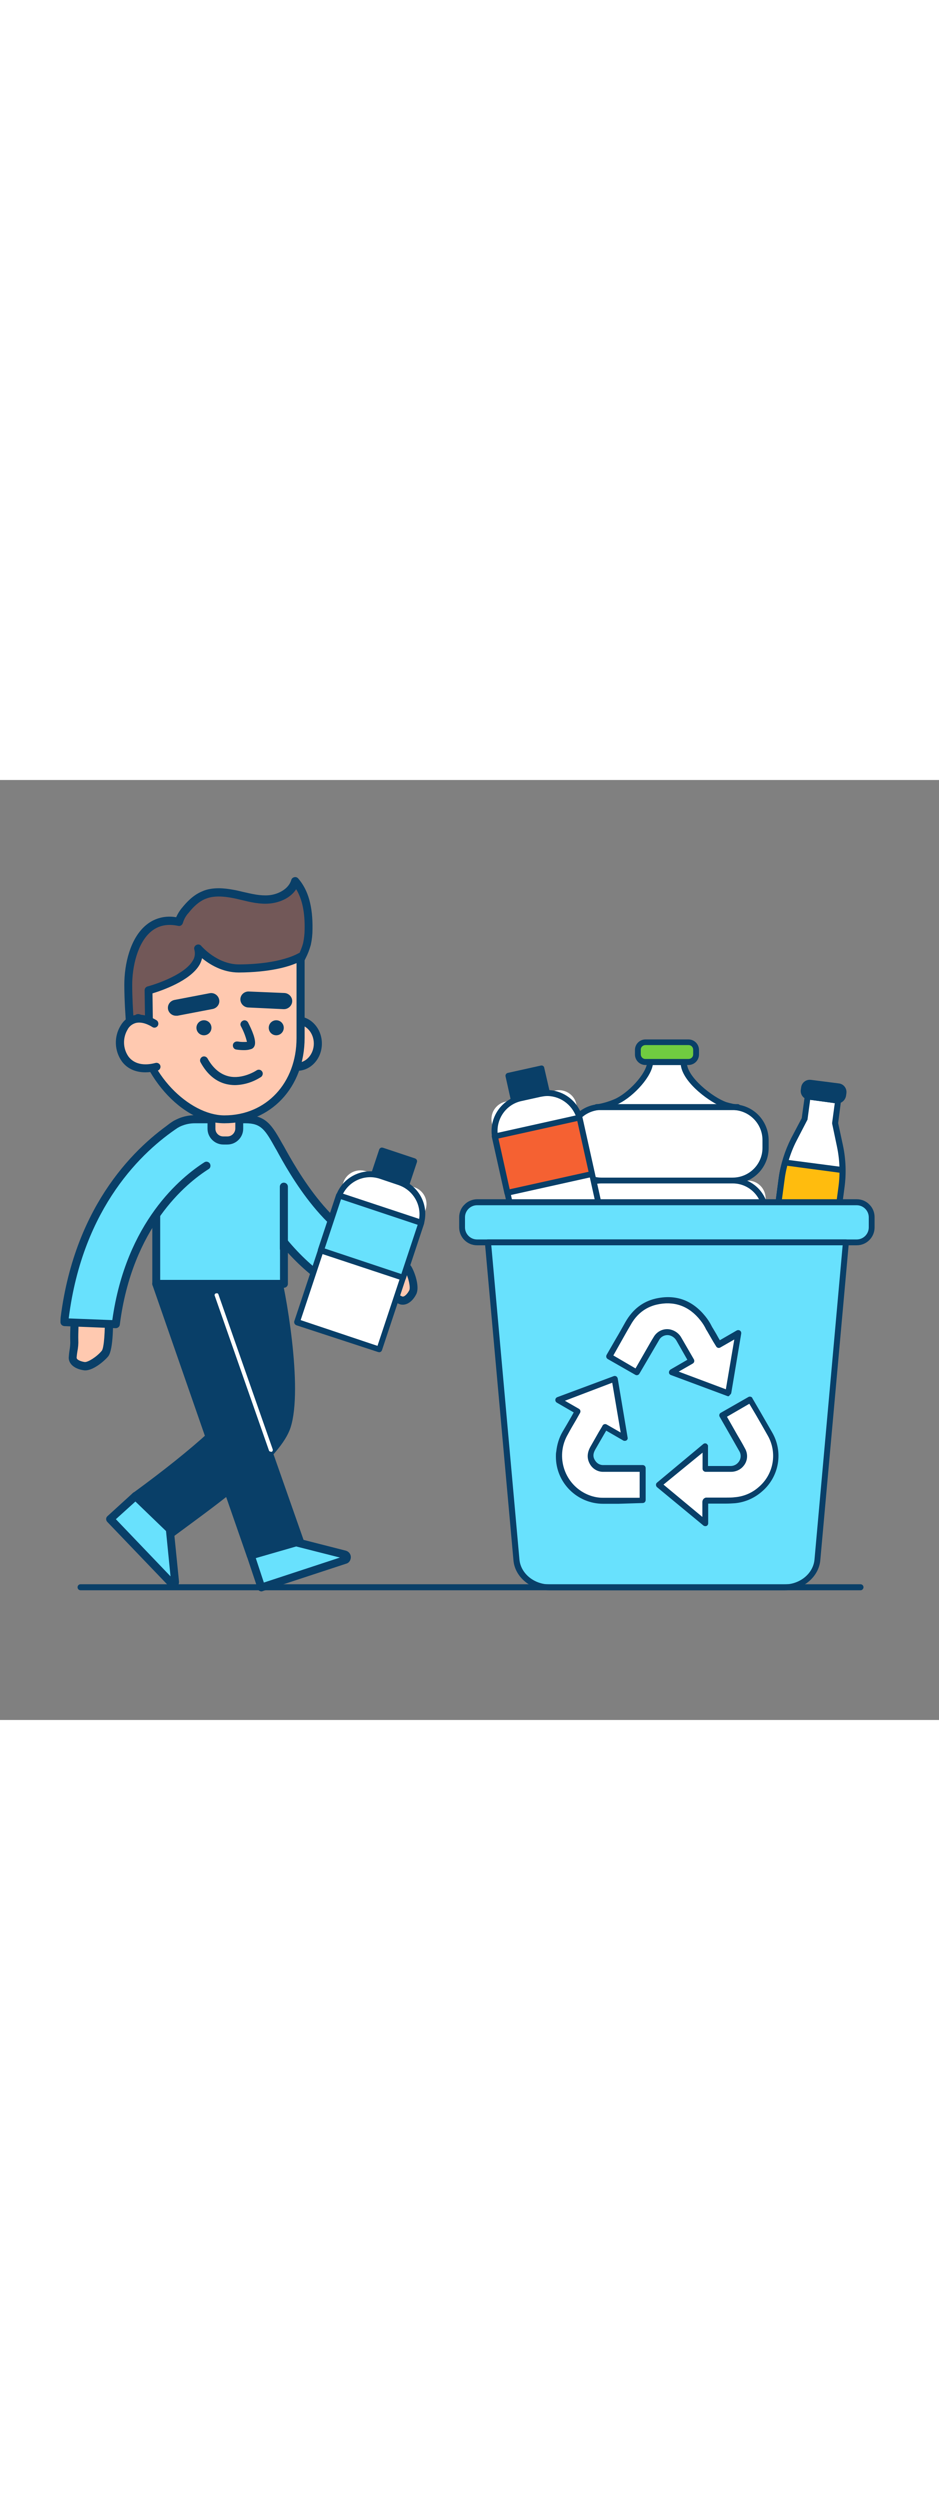 <svg version="1.1" id="Layer_1" xmlns="http://www.w3.org/2000/svg" xmlns:xlink="http://www.w3.org/1999/xlink" x="0px" y="0px" viewBox="0 0 500 500" style="width: 188px;" xml:space="preserve" data-imageid="recycling-43" imageName="Recycling" class="illustrations_image">
<rect x="0" y="0" width="500" height="500" fill="#808080" stroke="none"/>
<style type="text/css">
	.st0_recycling-43{fill:#FFFFFF;}
	.st1_recycling-43{fill:#093F68;}
	.st2_recycling-43{fill:#70CC40;}
	.st3_recycling-43{fill:#FFBC0E;}
	.st4_recycling-43{fill:#F56132;}
	.st5_recycling-43{fill:#68E1FD;}
	.st6_recycling-43{fill:#FFC9B0;}
	.st7_recycling-43{fill:#725858;}
</style>
<g id="bottle-2_recycling-43">
	<path class="st0_recycling-43" d="M386.3,172.7c-7.3-2.4-22.6-14.1-22.2-22.8h-18c-0.1,7-11,18.3-18.6,21.3c-3.2,1.3-6.6,2.2-10,2.8&#10;&#9;&#9;c-8.6,1.2-14.9,8.6-14.8,17.3v4.2c0,9.7,7.9,17.5,17.5,17.5c0,0,0,0,0,0h70c9.6,0,17.4-7.8,17.5-17.5v-4.2&#10;&#9;&#9;c0-8.8-6.4-16.2-15.1-17.3C390.4,173.8,388.4,173.3,386.3,172.7z"/>
	<path class="st1_recycling-43" d="M390.2,214.6h-70c-10.5,0-19-8.4-19.1-18.9c0,0,0-0.1,0-0.1v-4.2c0-9.4,6.9-17.4,16.2-18.8&#10;&#9;&#9;c3.3-0.5,6.5-1.4,9.6-2.7c7.2-2.9,17.5-13.7,17.7-19.9c0-0.8,0.7-1.5,1.5-1.5c0,0,0,0,0.1,0h18c0.9,0,1.6,0.7,1.6,1.5v0.2&#10;&#9;&#9;c-0.4,7.6,13.9,18.8,21.1,21.2l0,0c2,0.6,4,1,6,1.3c9.4,1.3,16.3,9.3,16.4,18.8v4.2c0,10.5-8.4,19-18.9,19.1&#10;&#9;&#9;C390.3,214.6,390.3,214.6,390.2,214.6z M347.6,151.6c-1.4,7.6-11.8,18.1-19.5,21.2c-3.3,1.3-6.8,2.3-10.3,2.9&#10;&#9;&#9;c-7.7,1.3-13.4,7.9-13.5,15.7v4.2c0,8.7,7.1,15.8,15.8,15.9c0,0,0,0,0,0h70c8.8,0,15.9-7.1,15.9-15.8c0,0,0,0,0,0v-4.2&#10;&#9;&#9;c0-7.9-5.9-14.7-13.8-15.8c-2.2-0.3-4.4-0.7-6.5-1.4l0,0c-6.8-2.2-22-12.9-23.2-22.7L347.6,151.6z"/>
	<path class="st0_recycling-43" d="M312,213.1h86.3c5.2,0,9.3,4.2,9.4,9.4v20.5c0,5.2-4.2,9.3-9.4,9.4H312c-5.2,0-9.3-4.2-9.4-9.4v-20.5&#10;&#9;&#9;C302.6,217.3,306.8,213.1,312,213.1C312,213.1,312,213.1,312,213.1z"/>
	<path class="st1_recycling-43" d="M390.2,253.8h-70c-10.5,0-19-8.4-19.1-18.9c0,0,0-0.1,0-0.1v-4.2c0-10.5,8.4-19,18.9-19.1c0,0,0.1,0,0.1,0h70&#10;&#9;&#9;c10.5,0,19,8.4,19.1,18.9c0,0,0,0.1,0,0.1v4.2C409.2,245.3,400.7,253.8,390.2,253.8z M320.2,214.6c-8.7,0-15.8,7.1-15.9,15.8&#10;&#9;&#9;c0,0,0,0,0,0v4.2c0,8.7,7.1,15.8,15.8,15.9c0,0,0,0,0,0h70c8.7,0,15.8-7.1,15.9-15.8c0,0,0,0,0,0v-4.2c0-8.8-7.1-15.9-15.8-15.9&#10;&#9;&#9;c0,0,0,0,0,0H320.2z"/>
	<path class="st0_recycling-43" d="M312,252.2h86.3c5.2,0,9.3,4.2,9.4,9.4v20.5c0,5.2-4.2,9.3-9.4,9.4H312c-5.2,0-9.3-4.2-9.4-9.4v-20.5&#10;&#9;&#9;C302.7,256.4,306.8,252.2,312,252.2z"/>
	<path class="st1_recycling-43" d="M390.2,293h-70c-10.5,0-19-8.5-19.1-19v-4.2c0-10.5,8.4-19,18.9-19.1c0,0,0.1,0,0.1,0h70&#10;&#9;&#9;c10.5,0,19,8.4,19.1,18.9c0,0,0,0.1,0,0.1v4.2C409.2,284.5,400.7,293,390.2,293z M320.2,253.9c-8.7,0-15.8,7.1-15.9,15.8&#10;&#9;&#9;c0,0,0,0,0,0.1v4.2c0,8.7,7.1,15.8,15.8,15.9c0,0,0,0,0,0h70c8.8,0,15.9-7.1,15.9-15.8c0,0,0,0,0,0v-4.2c0-8.7-7.1-15.8-15.8-15.9&#10;&#9;&#9;c0,0,0,0,0,0L320.2,253.9z"/>
	<path class="st2_recycling-43" d="M341.8,139.4h26.7c1.2,0,2.2,1,2.2,2.2v6.2c0,1.2-1,2.2-2.2,2.2h-26.7c-1.2,0-2.2-1-2.2-2.2v-6.2&#10;&#9;&#9;C339.6,140.4,340.6,139.4,341.8,139.4z"/>
	<path class="st1_recycling-43" d="M366.6,151.6h-22.9c-3.1,0-5.6-2.5-5.6-5.6v-2.4c0-3.1,2.5-5.6,5.6-5.6h22.9c3.1,0,5.6,2.5,5.6,5.6l0,0v2.4&#10;&#9;&#9;C372.2,149.1,369.7,151.6,366.6,151.6C366.6,151.6,366.6,151.6,366.6,151.6z M343.7,141c-1.4,0-2.5,1.1-2.5,2.4c0,0,0,0.1,0,0.1&#10;&#9;&#9;v2.4c0,1.4,1.1,2.5,2.4,2.5c0,0,0.1,0,0.1,0h22.9c1.4,0,2.5-1.1,2.5-2.4c0,0,0-0.1,0-0.1v-2.4c0-1.4-1.1-2.5-2.4-2.5&#10;&#9;&#9;c0,0-0.1,0-0.1,0L343.7,141z"/>
	<path class="st1_recycling-43" d="M392.6,175.6h-75c-0.9-0.1-1.5-0.8-1.5-1.7c0.1-0.8,0.7-1.4,1.5-1.5h75c0.9-0.1,1.7,0.6,1.7,1.5&#10;&#9;&#9;s-0.6,1.7-1.5,1.7C392.7,175.6,392.6,175.6,392.6,175.6z"/>
</g>
<g id="bottle-3_recycling-43">
	<path class="st0_recycling-43" d="M447.9,216.4l-8.4,63.6l-31.8-4.2l8.4-63.6c0.4-2.9,1-5.8,1.8-8.7c1.2-4.3,2.8-8.4,4.8-12.3l5.6-10.8l1.6-12&#10;&#9;&#9;l16.2,2.2l-1.5,11.9l2.5,11.9C448.6,201.6,448.8,209,447.9,216.4L447.9,216.4z"/>
	<path class="st1_recycling-43" d="M439.5,281.6h-0.2l-31.8-4.2c-0.4-0.1-0.8-0.3-1-0.6c-0.2-0.3-0.4-0.8-0.3-1.2l8.4-63.6&#10;&#9;&#9;c1-7.5,3.3-14.8,6.7-21.5l5.6-10.6l1.6-11.6c0.1-0.9,0.9-1.5,1.7-1.4c0,0,0,0,0,0l0,0l16.2,2.2c0.9,0.1,1.4,0.9,1.4,1.8l0,0&#10;&#9;&#9;l-1.5,11.6l2.5,11.6c1.6,7.4,1.9,15,0.9,22.5l0,0l-8.4,63.6C441,281,440.3,281.6,439.5,281.6z M409.5,274.4l28.7,3.8l8.3-62.1&#10;&#9;&#9;c0.4-2.8,0.6-5.7,0.5-8.6c0-4.3-0.5-8.6-1.4-12.8l-2.5-11.9v-0.5l1.4-10.4l-13.1-1.8l-1.4,10.4c0,0.2-0.1,0.4-0.2,0.5l-5.6,10.8&#10;&#9;&#9;c-2,3.8-3.5,7.9-4.7,12c-0.8,2.8-1.4,5.6-1.8,8.5L409.5,274.4z"/>
	<path class="st1_recycling-43" d="M430.1,160.9l17.7,2.4c0.8,0.1,1.4,0.9,1.3,1.7c0,0,0,0,0,0.1l-0.6,4.2c-0.1,0.8-0.9,1.5-1.7,1.4&#10;&#9;&#9;c0,0,0,0-0.1,0l-17.7-2.4c-0.9-0.1-1.5-0.9-1.4-1.7c0,0,0,0,0,0l0.6-4.2C428.4,161.4,429.2,160.8,430.1,160.9&#10;&#9;&#9;C430.1,160.9,430.1,160.9,430.1,160.9z"/>
	<path class="st1_recycling-43" d="M445.9,172.1c-0.2,0-0.4,0-0.6-0.1l-14.9-2c-2.5-0.3-4.3-2.6-4-5.1c0,0,0,0,0,0l0,0l0.2-1.4&#10;&#9;&#9;c0.3-2.5,2.6-4.3,5.1-4c0,0,0.1,0,0.1,0l14.9,1.9c2.5,0.3,4.3,2.6,4,5.1c0,0,0,0,0,0.1l-0.2,1.4C450.1,170.3,448.2,172,445.9,172.1&#10;&#9;&#9;z M431.1,162.6c-0.7,0-1.4,0.5-1.4,1.3l-0.2,1.4c-0.1,0.8,0.5,1.5,1.3,1.6c0,0,0,0,0,0l14.9,2c0.8,0.1,1.5-0.4,1.6-1.2c0,0,0,0,0,0&#10;&#9;&#9;l0.2-1.4c0.1-0.8-0.5-1.5-1.2-1.6c0,0,0,0,0,0l-14.9-2H431.1L431.1,162.6z"/>
	<path class="st3_recycling-43" d="M447.9,216.4l-8.4,63.6l-31.8-4.2l8.4-63.6c0.4-2.9,1-5.8,1.8-8.7l30.6,4.1&#10;&#9;&#9;C448.5,210.5,448.3,213.5,447.9,216.4z"/>
	<path class="st1_recycling-43" d="M439.5,281.6h-0.2l-31.8-4.2c-0.4-0.1-0.8-0.3-1-0.6c-0.2-0.3-0.4-0.8-0.3-1.2l8.4-63.6c0.4-3,1-6,1.9-8.9&#10;&#9;&#9;c0.2-0.8,0.9-1.3,1.7-1.2l30.6,4c0.8,0.1,1.3,0.7,1.4,1.5c0,3-0.2,6.1-0.6,9.1l0,0l-8.4,63.6C441,280.9,440.3,281.5,439.5,281.6z&#10;&#9;&#9; M409.5,274.4l28.7,3.8l8.3-62.1c0.3-2.4,0.5-4.8,0.5-7.2l-27.8-3.7c-0.6,2.4-1.1,4.8-1.4,7.2L409.5,274.4z"/>
</g>
<g id="bottle-1_recycling-43">
	
		<rect x="272" y="155.2" transform="matrix(0.976 -0.217 0.217 0.976 -28.495 64.738)" class="st1_recycling-43" width="18" height="14.2"/>
	<path class="st1_recycling-43" d="M273.8,172.9c-0.7,0-1.4-0.5-1.5-1.3l-3.1-13.9c-0.2-0.8,0.3-1.7,1.2-1.9l17.6-3.9c0.8-0.2,1.7,0.3,1.8,1.2&#10;&#9;&#9;c0,0,0,0,0,0L293,167c0.2,0.8-0.3,1.7-1.2,1.8c0,0,0,0,0,0l-17.6,3.9C274.1,172.8,274,172.9,273.8,172.9z M272.6,158.5l2.4,10.9&#10;&#9;&#9;l14.6-3.2l-2.4-10.9L272.6,158.5z"/>
	<path class="st0_recycling-43" d="M269.1,171.1l26.5-5.9c5.1-1.1,10.2,2.1,11.3,7.2c0,0,0,0,0,0l0,0l17,76.5l0,0l-45,10l0,0l-17-76.5&#10;&#9;&#9;C260.8,177.3,264,172.3,269.1,171.1L269.1,171.1z"/>
	<path class="st1_recycling-43" d="M278.9,260.5c-0.7,0-1.4-0.5-1.5-1.3l-15.2-68.4c-2.3-10.4,4.3-20.7,14.7-23.1l10.3-2.3&#10;&#9;&#9;c10.4-2.3,20.7,4.3,23.1,14.7l15.2,68.4c0.2,0.8-0.3,1.7-1.2,1.8c0,0,0,0,0,0l-45,10.1H278.9z M291.5,168.1c-1.2,0-2.4,0.2-3.5,0.4&#10;&#9;&#9;l-10.4,2.3c-8.7,1.9-14.2,10.6-12.3,19.3c0,0,0,0,0,0l14.8,66.9l42-9.3l-14.8-66.9C305.5,173.5,299,168.2,291.5,168.1L291.5,168.1z&#10;&#9;&#9;"/>
	
		<rect x="266.2" y="184.2" transform="matrix(0.976 -0.217 0.217 0.976 -36.357 67.404)" class="st4_recycling-43" width="46.1" height="30.8"/>
	<path class="st1_recycling-43" d="M270.1,221.2c-0.7,0-1.4-0.5-1.5-1.3l-6.7-30c-0.2-0.8,0.3-1.7,1.2-1.8c0,0,0,0,0,0l0,0l45-10&#10;&#9;&#9;c0.4-0.1,0.8,0,1.2,0.2c0.3,0.2,0.6,0.6,0.7,1l6.7,30c0.2,0.8-0.3,1.7-1.2,1.8c0,0,0,0,0,0l-45,10&#10;&#9;&#9;C270.4,221.1,270.3,221.2,270.1,221.2z M265.4,190.7l6,27l42-9.3l-6-27L265.4,190.7z"/>
</g>
<g id="trash-can_recycling-43">
	<path class="st5_recycling-43 targetColor" d="M250.3,224.6H460c2.3,0,4.2,1.9,4.2,4.2v12.8c0,2.3-1.9,4.2-4.2,4.2H250.3c-2.3,0-4.2-1.9-4.2-4.2v-12.8&#10;&#9;&#9;C246.1,226.4,248,224.6,250.3,224.6z" style="fill: rgb(104, 225, 253);"/>
	<path class="st1_recycling-43" d="M456.2,247.5H254c-5.3,0-9.5-4.3-9.5-9.5v-5.4c0-5.3,4.3-9.5,9.5-9.6h202.2c5.3,0,9.5,4.3,9.5,9.5v5.5&#10;&#9;&#9;C465.7,243.2,461.5,247.5,456.2,247.5z M254,226.2c-3.5,0-6.4,2.9-6.4,6.4c0,0,0,0,0,0v5.4c0,3.5,2.9,6.4,6.4,6.4c0,0,0,0,0,0&#10;&#9;&#9;h202.2c3.5,0,6.4-2.9,6.4-6.4c0,0,0,0,0,0v-5.4c0-3.5-2.9-6.4-6.4-6.4c0,0,0,0,0,0L254,226.2z"/>
	<path class="st5_recycling-43 targetColor" d="M417.6,429.4h-125c-9.3,0-17-6.3-17.6-14.6l-15.2-168.9h190.6l-15.2,168.9&#10;&#9;&#9;C434.5,423.1,426.8,429.4,417.6,429.4z" style="fill: rgb(104, 225, 253);"/>
	<path class="st1_recycling-43" d="M417.6,431h-125c-10,0-18.5-7.1-19.2-16l-15.2-168.9c0-0.4,0.1-0.9,0.4-1.2c0.3-0.3,0.7-0.5,1.2-0.5h190.6&#10;&#9;&#9;c0.4,0,0.9,0.2,1.2,0.5c0.3,0.3,0.4,0.7,0.4,1.2L436.8,415C436,423.9,427.6,431,417.6,431z M261.6,247.5l15,167.2&#10;&#9;&#9;c0.7,7.4,7.8,13.2,16.1,13.2h124.9c8.4,0,15.4-5.8,16.1-13.2l15-167.2L261.6,247.5z"/>
	<g id="OMxHr2_recycling-43">
		<path class="st0_recycling-43" d="M387.8,326.2L357.6,315l10.4-6c-0.8-1.4-1.6-2.8-2.4-4.2c-1.4-2.4-2.8-4.8-4.1-7.2c-1-1.9-2.8-3.3-4.9-3.8&#10;&#9;&#9;&#9;c-2.9-0.6-5.9,0.8-7.3,3.4c-1.6,2.7-3.2,5.5-4.7,8.3l-5.3,9.3c-0.1,0.2-0.2,0.4-0.3,0.5l-14.7-8.4c0.9-1.5,1.8-3,2.6-4.5&#10;&#9;&#9;&#9;c2.5-4.4,5-8.7,7.5-13.1c3.4-5.8,8.2-10,14.8-11.6c10.2-2.4,18.6,0.8,25.1,8.9c1.6,2.2,3,4.5,4.3,6.9c1.3,2.2,2.5,4.4,3.9,6.7&#10;&#9;&#9;&#9;c0.1,0.1,0.2,0.3,0.2,0.4l10.4-6C391.3,305.2,389.6,315.6,387.8,326.2z"/>
		<path class="st1_recycling-43" d="M387.8,327.8c-0.2,0-0.3,0-0.5-0.1l-30.1-11.2c-0.8-0.3-1.2-1.1-0.9-1.9c0,0,0,0,0-0.1&#10;&#9;&#9;&#9;c0.1-0.3,0.4-0.6,0.7-0.9l9-5.2l-5.7-10c-0.8-1.5-2.2-2.6-3.8-3c-2.3-0.5-4.6,0.6-5.6,2.6c-1.1,1.9-2.3,3.9-3.4,5.8l-6.8,11.6&#10;&#9;&#9;&#9;l-0.2,0.3l-0.1,0.2c-0.5,0.7-1.4,0.9-2.1,0.5l-14.7-8.4c-0.8-0.5-1-1.4-0.6-2.2l0,0l4.9-8.5c1.8-3,3.5-6.1,5.2-9.1&#10;&#9;&#9;&#9;c3.8-6.6,9.1-10.7,15.8-12.3c10.7-2.5,19.7,0.7,26.7,9.4c1.3,1.6,2.4,3.3,3.3,5.1c0.3,0.7,0.8,1.3,1.1,1.9c0.9,1.5,1.8,3,2.6,4.5&#10;&#9;&#9;&#9;l0.7,1.2l9-5.2c0.8-0.4,1.7-0.2,2.2,0.6c0.2,0.3,0.2,0.7,0.2,1l-5.3,31.6c-0.1,0.5-0.4,0.9-0.8,1.1&#10;&#9;&#9;&#9;C388.4,327.6,388.1,327.8,387.8,327.8z M361.4,314.7l25.1,9.4l4.5-26.5l-7.5,4.3c-0.7,0.4-1.6,0.2-2.1-0.5l-0.1-0.2&#10;&#9;&#9;&#9;c-0.1-0.1-0.2-0.3-0.2-0.3l-1.3-2.1c-0.9-1.5-1.7-3-2.6-4.5c-0.4-0.7-0.8-1.4-1.2-2c-0.8-1.7-1.8-3.3-3-4.8&#10;&#9;&#9;&#9;c-6.1-7.8-14.2-10.6-23.5-8.4c-5.8,1.4-10.5,5-13.7,10.8c-1.8,3-3.5,6.1-5.2,9.1l-4,7.1l11.8,6.9l6.2-10.8&#10;&#9;&#9;&#9;c1.1-1.9,2.2-3.9,3.4-5.8c1.8-3.2,5.4-4.9,9-4.1c2.5,0.6,4.7,2.2,5.9,4.5l6.6,11.4c0.4,0.8,0.2,1.7-0.6,2.2L361.4,314.7z"/>
		<path class="st0_recycling-43" d="M307.5,335.9l-10.4-6l30.1-11.1l5.3,31.6l-10.4-6c-0.1,0.2-0.3,0.3-0.3,0.5c-2.1,3.6-4.2,7.3-6.2,10.9&#10;&#9;&#9;&#9;c-1.5,2.7-1.7,5.4,0.2,7.9c1.3,1.9,3.4,2.9,5.6,2.8h20.8v17h-20.9c-13,0-23.6-10.5-23.7-23.5c0-0.8,0-1.6,0.1-2.5&#10;&#9;&#9;&#9;c0.3-3.5,1.4-6.9,3.1-10c2.1-3.6,4.1-7.2,6.2-10.9L307.5,335.9z"/>
		<path class="st1_recycling-43" d="M329.3,385h-8.1c-13.9,0-25.2-11.2-25.2-25.1c0,0,0-0.1,0-0.1c0-0.9,0-1.7,0.2-2.6c0.4-3.7,1.5-7.4,3.4-10.6&#10;&#9;&#9;&#9;c1.5-2.5,3-5.1,4.5-7.7l1.4-2.5l-9-5.2c-0.8-0.5-1-1.4-0.6-2.2c0.2-0.3,0.5-0.6,0.8-0.7l30.1-11.2c0.8-0.3,1.7,0.1,2,0.9&#10;&#9;&#9;&#9;c0,0,0,0,0,0c0,0.1,0.1,0.2,0.1,0.2l5.3,31.6c0.2,0.8-0.4,1.6-1.2,1.7c-0.1,0-0.1,0-0.2,0c-0.3,0.1-0.7,0-1-0.2l-9-5.2l-1.3,2.2&#10;&#9;&#9;&#9;c-1.5,2.6-3,5.2-4.5,7.8c-1.4,2.4-1.3,4.3,0.1,6.2c1,1.4,2.6,2.2,4.3,2.1h20.8c0.9,0,1.6,0.7,1.6,1.6l0,0v17&#10;&#9;&#9;&#9;c0,0.9-0.7,1.6-1.6,1.6L329.3,385L329.3,385z M300.8,330.2l7.5,4.3c0.7,0.4,1,1.3,0.6,2.1c0,0,0,0,0,0l-2.2,3.9&#10;&#9;&#9;&#9;c-1.5,2.5-3,5.1-4.4,7.7c-6.2,10.7-2.5,24.5,8.2,30.7c2.6,1.5,5.5,2.5,8.5,2.8c0.8,0.1,1.6,0.1,2.4,0.1h19.2V368h-19.2&#10;&#9;&#9;&#9;c-2.7,0.1-5.3-1.2-6.9-3.5c-2-3-2.1-6.2-0.2-9.7l4.5-7.9l1.8-3l0.2-0.4l0.1-0.2c0.5-0.7,1.4-0.9,2.1-0.5l7.5,4.3l-4.5-26.5&#10;&#9;&#9;&#9;L300.8,330.2z"/>
		<path class="st0_recycling-43" d="M375.6,395.3l-24.7-20.4l24.7-20.4v12h13.3c2.2,0.1,4.3-0.9,5.7-2.6c1.8-2.2,2.1-5.3,0.5-7.8&#10;&#9;&#9;&#9;c-2-3.5-4-6.9-6-10.4c-1.4-2.5-2.8-4.8-4.1-7.3c-0.1-0.1-0.1-0.2-0.2-0.4l14.7-8.4l1.4,2.4c3,5.3,6.2,10.6,9.2,16&#10;&#9;&#9;&#9;c6.4,11.4,2.3,25.9-9.2,32.3c-2.9,1.6-6.2,2.6-9.5,2.9c-1.7,0.1-3.4,0.2-5.1,0.2h-10.1c-0.5,0-0.7,0.1-0.7,0.7L375.6,395.3&#10;&#9;&#9;&#9;L375.6,395.3z"/>
		<path class="st1_recycling-43" d="M375.6,396.9c-0.4,0-0.7-0.1-1-0.3l-24.7-20.4c-0.4-0.3-0.6-0.8-0.6-1.3c0-0.5,0.2-0.9,0.6-1.2l24.6-20.5&#10;&#9;&#9;&#9;c0.6-0.5,1.6-0.5,2.1,0.2c0,0,0,0.1,0.1,0.1c0.2,0.3,0.4,0.6,0.3,1v10.4h11.7c1.7,0.1,3.4-0.6,4.5-2c1.4-1.7,1.6-4.1,0.4-6&#10;&#9;&#9;&#9;l-4.1-7.2l-6.3-11c-0.4-0.7-0.2-1.7,0.6-2.1c0,0,0,0,0,0l14.7-8.4c0.7-0.4,1.7-0.2,2.1,0.5c0,0,0,0,0,0.1l4.2,7.2&#10;&#9;&#9;&#9;c2.1,3.7,4.3,7.4,6.4,11.1c6,10.4,3.7,23.6-5.5,31.4c-4,3.5-9,5.7-14.3,6.2c-1.5,0.1-3.1,0.2-4.6,0.2h-9.7v10.5&#10;&#9;&#9;&#9;c0,0.6-0.4,1.2-0.9,1.4C376,396.9,375.8,396.9,375.6,396.9z M353.3,374.8L374,392v-8c0-1.1,0.8-2.1,1.9-2.3H387&#10;&#9;&#9;&#9;c1.5,0,2.9,0,4.4-0.2c4.7-0.4,9.1-2.3,12.6-5.4c8-6.8,10-18.3,4.8-27.4c-2.1-3.7-4.2-7.4-6.3-11l-3.5-5.9l-11.9,6.9l5.4,9.5&#10;&#9;&#9;&#9;c1.4,2.4,2.8,4.7,4.1,7.2c1.8,3,1.6,6.8-0.7,9.5c-1.7,2.1-4.3,3.2-7,3.1h-13.3c-0.8-0.1-1.5-0.8-1.5-1.6v-8.6L353.3,374.8z"/>
	</g>
	<path class="st1_recycling-43" d="M458.3,431H42.9c-0.9,0-1.6-0.7-1.6-1.6s0.7-1.6,1.6-1.6h415.3c0.9,0,1.6,0.7,1.6,1.6&#10;&#9;&#9;C459.8,430.2,459.1,431,458.3,431L458.3,431L458.3,431z"/>
</g>
<g id="character_recycling-43">
	<g id="character-2_recycling-43">
		<path class="st6_recycling-43" d="M197.2,250.2c0,0,18.1,6,20.1,9.7s3.8,10.1,2.4,12.7s-3.9,5.2-6.5,4.1s-5.1-2.9-8.4-4s-16-6.5-16-6.5&#10;&#9;&#9;&#9;L197.2,250.2z"/>
		<path class="st1_recycling-43" d="M214.5,279.1c-0.7,0-1.4-0.1-2-0.4c-1.1-0.5-2.2-1-3.3-1.6c-1.6-0.9-3.3-1.7-5-2.3&#10;&#9;&#9;&#9;c-3.4-1.1-15.7-6.3-16.2-6.6c-0.5-0.2-1-0.7-1.2-1.2c-0.2-0.6-0.2-1.2,0.1-1.7l8.3-16c0.5-0.9,1.6-1.3,2.6-1&#10;&#9;&#9;&#9;c4.4,1.5,19,6.6,21.3,10.6c1.9,3.3,4.5,10.9,2.5,14.7C219.8,277.1,217.1,279.1,214.5,279.1z M191.8,265.1&#10;&#9;&#9;&#9;c3.7,1.6,11.3,4.8,13.7,5.5c2,0.7,3.9,1.5,5.7,2.6c1,0.5,2,1.1,2.9,1.5c1.1,0.5,2.8-1.3,3.8-3.2c0.8-1.4-0.3-6.9-2.4-10.6&#10;&#9;&#9;&#9;c-1-1.6-9.4-5.4-17.2-8.1L191.8,265.1z"/>
		<path class="st1_recycling-43" d="M107.3,294c13.1,2.1,26.4-2.4,35.7-11.9l-8-28.3l-37.4,5.8C97.6,259.6,84.8,290.6,107.3,294z"/>
		<path class="st1_recycling-43" d="M89.1,402.1l-17-21.3c34.1-25,54.8-44.1,57.7-52.9c2.3-7-19.6-36.4-28.1-65.9l44.4-3.7&#10;&#9;&#9;&#9;c4.3,14.9,12.8,66,6.4,85.6C146.4,362.5,103.7,390.8,89.1,402.1z"/>
		<path class="st1_recycling-43" d="M89.1,404.3c-0.6,0-1.3-0.3-1.7-0.8l-17-21.3c-0.4-0.5-0.5-1-0.4-1.6c0.1-0.6,0.4-1.1,0.9-1.4&#10;&#9;&#9;&#9;c32.9-24,54.1-43.4,56.9-51.9c0.8-2.5-4.2-12.1-9.1-21.4c-6.5-12.4-14.6-27.7-19-43.3c-0.2-0.6-0.1-1.3,0.3-1.8&#10;&#9;&#9;&#9;c0.4-0.5,0.9-0.9,1.6-0.9l44.5-3.7c1-0.1,1.9,0.6,2.2,1.5c3.8,13.2,13.2,66,6.4,86.8c-5.2,16-34.8,37.6-54.3,52&#10;&#9;&#9;&#9;c-3.9,2.9-7.3,5.4-9.9,7.3C90.1,404.1,89.6,404.3,89.1,404.3z M75.2,381.3l14.3,18c2.3-1.8,5.1-3.8,8.3-6.1&#10;&#9;&#9;&#9;c17.9-13.1,47.9-35.1,52.8-49.9c6-18.3-1.8-66.5-6-82.7l-40.1,3.4c4.5,14.4,11.9,28.5,18,40c7.2,13.8,10.7,20.6,9.4,24.6&#10;&#9;&#9;&#9;C127.7,341,95.4,366.4,75.2,381.3L75.2,381.3z"/>
		<polygon class="st1_recycling-43" points="133.5,412.4 83.2,268 106.3,252.8 160.3,406.6 &#9;&#9;"/>
		<path class="st1_recycling-43" d="M133.5,414.6c-0.9,0-1.7-0.6-2-1.4L81.2,268.7c-0.3-0.9,0-1.9,0.8-2.5l23.1-15.2c0.5-0.4,1.2-0.4,1.8-0.2&#10;&#9;&#9;&#9;c0.6,0.2,1.1,0.7,1.3,1.3l54,153.7c0.4,1.1-0.2,2.3-1.3,2.7c-0.1,0-0.2,0-0.2,0.1l-26.8,5.9C133.8,414.5,133.7,414.6,133.5,414.6z&#10;&#9;&#9;&#9; M85.8,268.9l49.2,141l22.6-4.9l-52.3-148.9L85.8,268.9z"/>
		<path class="st5_recycling-43 targetColor" d="M148.9,195.5c-5.9-10.5-8.3-15-18.2-15h-27c-11.3,0-20.5,9.2-20.5,20.5v67h68v-22.3&#10;&#9;&#9;&#9;c12.6,15.2,29.4,28.7,50.1,31.6l3.9-27.1C178.5,246.4,158.7,213.2,148.9,195.5z" style="fill: rgb(104, 225, 253);"/>
		<path class="st1_recycling-43" d="M201.3,279.5H201c-16.9-2.4-32.9-11.8-47.7-28V268c0,1.2-1,2.1-2.1,2.1c0,0,0,0,0,0h-68&#10;&#9;&#9;&#9;c-1.2,0-2.1-0.9-2.1-2.1c0,0,0,0,0,0v-67c0-12.5,10.2-22.7,22.7-22.7h27c11,0,14,5.3,19.9,15.8l0.2,0.3l0,0&#10;&#9;&#9;&#9;c6.8,12.3,27.3,49.7,54.7,53.6c1.2,0.2,2,1.2,1.8,2.4c0,0,0,0,0,0l-3.9,27.1C203.3,278.6,202.4,279.4,201.3,279.5L201.3,279.5z&#10;&#9;&#9;&#9; M151.2,243.6c0.6,0,1.2,0.3,1.6,0.8c14.4,17.3,30.1,27.6,46.7,30.5l3.3-22.9c-28.4-5.7-48.9-42.9-55.7-55.4l-0.2-0.3&#10;&#9;&#9;&#9;c-5.7-10.2-7.7-13.7-16.2-13.7h-27c-10.1,0-18.4,8.2-18.4,18.4v64.9h63.8v-20.2c0-0.9,0.6-1.7,1.4-2&#10;&#9;&#9;&#9;C150.8,243.6,151,243.6,151.2,243.6L151.2,243.6z"/>
		<path class="st1_recycling-43" d="M151.1,251.3c-1.2,0-2.1-1-2.1-2.1v-33c0.1-1.2,1.1-2.1,2.3-2c1.1,0.1,1.9,0.9,2,2v33&#10;&#9;&#9;&#9;C153.3,250.3,152.3,251.3,151.1,251.3C151.1,251.3,151.1,251.3,151.1,251.3z"/>
		<path class="st7_recycling-43" d="M110.3,60.6c5-1.5,10.5-0.8,15.7,0.4c5.8,1.3,11.7,3,17.6,2.5s12.1-3.9,13.7-9.6c5.9,6.8,7.3,16.5,7.1,25.6&#10;&#9;&#9;&#9;c0,2.6-0.3,5.2-0.9,7.8c-0.7,2.4-1.6,4.6-2.6,6.8c-1.5,3.3-3.3,6.3-3.3,9.9c-0.1,4.2-0.6,8.5-1.5,12.6c-1.6,9.3-3.9,18.5-5.8,27.8&#10;&#9;&#9;&#9;H70.6c0,0-2.3-19.4-2.3-35.6s7.2-37.8,27-33.4c0.7-2.3,1.8-4.4,3.4-6.2c2.7-3.3,5.8-6.4,9.7-8C109,61,109.6,60.8,110.3,60.6z"/>
		<path class="st1_recycling-43" d="M150.2,146.5H70.6c-1.1,0-2-0.8-2.1-1.9c0-0.2-2.3-19.7-2.3-35.8C66.2,98,69.3,84,78,77&#10;&#9;&#9;&#9;c4.4-3.6,10.2-5,15.8-4c0.8-1.8,1.9-3.6,3.2-5.1c2.2-2.7,5.7-6.6,10.5-8.6c0.7-0.3,1.4-0.6,2.1-0.8l0,0c5.7-1.7,11.9-0.7,16.7,0.3&#10;&#9;&#9;&#9;l3,0.7c4.8,1.1,9.3,2.2,13.9,1.8s10.4-3.1,11.9-8.1c0.2-0.8,0.8-1.3,1.6-1.5c0.8-0.2,1.6,0.1,2.1,0.7c5.4,6.2,7.8,15,7.6,27&#10;&#9;&#9;&#9;c0,2.8-0.3,5.6-0.9,8.3c-0.7,2.5-1.6,4.9-2.8,7.2c-0.3,0.6-0.6,1.2-0.8,1.8c-1.2,2.6-2.3,4.8-2.3,7.3c-0.1,4.3-0.6,8.5-1.4,12.7&#10;&#9;&#9;&#9;L158,117c-1.1,6.2-2.4,12.3-3.8,18.3c-0.7,3.2-1.4,6.4-2.1,9.5C152,145.8,151.2,146.5,150.2,146.5z M72.5,142.3h76&#10;&#9;&#9;&#9;c0.6-2.6,1.1-5.3,1.7-7.9c1.3-5.9,2.7-12.1,3.7-18.1l0.1-0.3c0.8-3.9,1.3-7.9,1.4-11.9c0-3.5,1.4-6.3,2.7-9.1&#10;&#9;&#9;&#9;c0.3-0.6,0.5-1.1,0.8-1.7c1-2.1,1.9-4.3,2.5-6.5c0.5-2.4,0.8-4.9,0.8-7.3c0.2-9.1-1.3-16.2-4.5-21.4c-3,4.7-8.8,7.1-14,7.6&#10;&#9;&#9;&#9;s-10.3-0.7-15.2-1.9l-3-0.7c-4.3-0.9-9.8-1.8-14.6-0.4l0,0c-0.6,0.2-1.1,0.4-1.7,0.6c-3,1.3-5.8,3.6-8.8,7.4&#10;&#9;&#9;&#9;c-1.4,1.5-2.4,3.3-3,5.3c-0.3,1.1-1.4,1.9-2.5,1.6c0,0,0,0,0,0c-5.6-1.2-10.3-0.3-14.2,2.8c-7.6,6.1-10.3,19.2-10.3,28.5&#10;&#9;&#9;&#9;C70.4,121.8,71.9,137,72.5,142.3L72.5,142.3z M110.3,60.6L110.3,60.6z"/>
		<path class="st6_recycling-43" d="M112.6,177h14.8l0,0v11.4c0,1.8-1.5,3.3-3.3,3.3l0,0h-8.1c-1.8,0-3.3-1.5-3.3-3.3l0,0V177L112.6,177z"/>
		<path class="st1_recycling-43" d="M121.1,193.9h-2.2c-4.6,0-8.4-3.8-8.4-8.4V177c0-1.2,0.9-2.1,2.1-2.1c0,0,0,0,0,0h14.8c1.2,0,2.1,0.9,2.1,2.1&#10;&#9;&#9;&#9;c0,0,0,0,0,0v8.5C129.5,190.1,125.7,193.9,121.1,193.9z M114.7,179.1v6.4c0,2.3,1.9,4.1,4.2,4.1h2.2c2.3,0,4.1-1.9,4.2-4.1v-6.4&#10;&#9;&#9;&#9;H114.7z"/>
		<ellipse class="st6_recycling-43" cx="158.2" cy="140.2" rx="11.1" ry="12.4"/>
		<path class="st1_recycling-43" d="M158.2,154.7c-7.3,0-13.2-6.5-13.2-14.5s5.9-14.5,13.2-14.5s13.2,6.5,13.2,14.5S165.5,154.7,158.2,154.7z&#10;&#9;&#9;&#9; M158.2,130c-4.9,0-8.9,4.6-8.9,10.2s4,10.2,8.9,10.2s8.9-4.6,8.9-10.2S163.1,130,158.2,130L158.2,130z"/>
		<path class="st6_recycling-43" d="M119.5,180.5c-24.3,0-46-30-46-53.9l5.8,2.2l-0.2-16.9c0,0,30.4-8,26.4-22.2c0,0,8.9,10.6,21.8,10.6&#10;&#9;&#9;&#9;C150.8,100.2,160,94,160,94v43.2C160,161.1,143.8,180.5,119.5,180.5z"/>
		<path class="st1_recycling-43" d="M119.5,182.6c-25.5,0-48.1-31.3-48.1-56c0-1.2,0.9-2.1,2.1-2.1c0.3,0,0.5,0,0.8,0.1l2.9,1.1L77,111.9&#10;&#9;&#9;&#9;c0-1,0.6-1.8,1.6-2.1c0.2,0,19.2-5.2,24.1-13.8c1.1-1.7,1.3-3.8,0.8-5.7c-0.4-1.1,0.2-2.3,1.4-2.7c0.8-0.3,1.8,0,2.3,0.7&#10;&#9;&#9;&#9;c0.1,0.1,8.4,9.8,20.1,9.8l0,0c22.4-0.1,31.5-5.9,31.6-5.9c0.7-0.4,1.5-0.5,2.2-0.1c0.7,0.4,1.1,1.1,1.1,1.9v43.2&#10;&#9;&#9;&#9;C162.2,163.5,144.2,182.6,119.5,182.6z M75.7,129.8c1.8,26.1,25.2,48.6,43.8,48.6c22.3,0,38.4-17.3,38.4-41.1V97.4&#10;&#9;&#9;&#9;c-4.6,2-14.3,4.9-30.7,5h-0.1c-8.6,0-15.5-4.3-19.5-7.6c-0.3,1.2-0.7,2.3-1.3,3.4c-4.9,8.6-20.1,13.8-25.1,15.3l0.2,15.3&#10;&#9;&#9;&#9;c0,0.7-0.3,1.4-0.9,1.8c-0.6,0.4-1.3,0.5-2,0.2L75.7,129.8z"/>
		<ellipse class="st1_recycling-43" cx="108.6" cy="131.8" rx="4" ry="4"/>
		<circle class="st1_recycling-43" cx="147.1" cy="131.8" r="4"/>
		<path class="st1_recycling-43" d="M129.9,143.7c-1.3,0-2.7-0.1-4-0.3c-1.2-0.1-2-1.2-1.9-2.4s1.2-2,2.4-1.9c0.1,0,0.2,0,0.2,0&#10;&#9;&#9;&#9;c1.6,0.3,3.3,0.3,4.9,0.2c-0.7-2.9-1.8-5.7-3.2-8.3c-0.6-1-0.2-2.3,0.9-2.9c1-0.6,2.3-0.2,2.9,0.9c1.8,3.5,4.7,9.7,3.4,12.5&#10;&#9;&#9;&#9;c-0.4,0.9-1.1,1.5-2,1.7C132.3,143.6,131.1,143.7,129.9,143.7z"/>
		<path class="st1_recycling-43" d="M93.7,125.4c-2.3,0-4.3-1.9-4.3-4.2c0-2.1,1.5-3.8,3.5-4.2l18.8-3.6c2.3-0.4,4.5,1.1,5,3.4s-1.1,4.5-3.4,5&#10;&#9;&#9;&#9;l-18.8,3.6C94.3,125.4,94,125.4,93.7,125.4z"/>
		<path class="st1_recycling-43" d="M151.2,121.9h-0.2L132,121c-2.3-0.2-4.1-2.2-4-4.5c0.1-2.3,2.1-4,4.3-4l19.1,0.8c2.3,0.1,4.2,2,4.2,4.3&#10;&#9;&#9;&#9;S153.6,121.9,151.2,121.9L151.2,121.9z"/>
		<path class="st6_recycling-43" d="M82.2,129.7c0,0-10.6-7.3-16.3,2.1s-0.2,25.5,17.3,20.8"/>
		<path class="st1_recycling-43" d="M77.4,155.5c-5.3,0-9.7-2-12.5-5.8c-4-5.6-4.3-13.1-0.7-19c1.6-2.8,4.2-4.9,7.4-5.6&#10;&#9;&#9;&#9;c5.9-1.3,11.7,2.7,11.9,2.8c0.9,0.7,1.1,2.1,0.4,3c-0.7,0.9-1.9,1.1-2.8,0.5l0,0c0,0-4.5-3.1-8.6-2.2c-2,0.5-3.7,1.8-4.6,3.6&#10;&#9;&#9;&#9;c-2.6,4.4-2.5,10,0.5,14.3c2.9,3.9,8.1,5.1,14.4,3.4c1.1-0.3,2.3,0.4,2.6,1.5c0.3,1.1-0.4,2.3-1.5,2.6&#10;&#9;&#9;&#9;C81.7,155.2,79.5,155.5,77.4,155.5z"/>
		<path class="st1_recycling-43" d="M125.1,162.3c-1.5,0-3-0.2-4.4-0.5c-5.7-1.3-10.4-5.2-13.9-11.6c-0.6-1-0.2-2.3,0.8-2.9s2.3-0.2,2.9,0.8&#10;&#9;&#9;&#9;c2.9,5.2,6.7,8.4,11.2,9.5c7.5,1.8,14.9-3.1,15-3.2c1-0.6,2.3-0.3,2.9,0.7c0.6,0.9,0.3,2.1-0.5,2.8&#10;&#9;&#9;&#9;C134.8,160.7,130,162.2,125.1,162.3z"/>
		<path class="st5_recycling-43 targetColor" d="M133.5,412.4l5.7,17l44.5-14.6c0.8-0.3,1.2-1.1,0.9-1.9c-0.2-0.5-0.6-0.8-1-1l-25.9-6.6L133.5,412.4z" style="fill: rgb(104, 225, 253);"/>
		<path class="st1_recycling-43" d="M139.2,431.6c-0.9,0-1.7-0.6-2-1.5l-5.7-17c-0.2-0.5-0.1-1.1,0.1-1.7c0.3-0.5,0.7-0.9,1.3-1.1l24.1-7&#10;&#9;&#9;&#9;c0.4-0.1,0.7-0.1,1.1,0l25.9,6.6c2,0.5,3.2,2.4,2.7,4.4c-0.3,1.3-1.2,2.3-2.5,2.6l-44.5,14.6C139.7,431.6,139.4,431.6,139.2,431.6&#10;&#9;&#9;&#9;z M136.2,413.9l4.3,13l40.5-13.3l-23.3-5.9L136.2,413.9z"/>
		<path class="st5_recycling-43 targetColor" d="M72.1,380.8l-13.5,12.3l32.7,34.1c0.4,0.4,1.1,0.4,1.5,0c0.2-0.2,0.4-0.6,0.3-0.9l-2.8-27.9L72.1,380.8z" style="fill: rgb(104, 225, 253);"/>
		<path class="st1_recycling-43" d="M92.1,429.7c-0.9,0-1.7-0.4-2.3-1l-32.7-34.1c-0.8-0.9-0.8-2.2,0.1-3c0,0,0,0,0,0l13.5-12.3&#10;&#9;&#9;&#9;c0.8-0.8,2.1-0.8,2.9,0l18.3,17.7c0.4,0.4,0.6,0.8,0.6,1.3l2.8,27.9c0.2,1.4-0.6,2.7-1.8,3.2C93,429.5,92.6,429.7,92.1,429.7z&#10;&#9;&#9;&#9; M61.7,393.2l29.1,30.4l-2.4-24.1l-16.3-15.7L61.7,393.2z"/>
		<path class="st6_recycling-43" d="M58,282.9c0,0,0.6,19-2.1,22.2s-8.2,7.1-11,6.7s-6.3-1.8-6.1-4.6s1-5.8,0.8-9.3s0.5-17.3,0.5-17.3L58,282.9z"/>
		<path class="st1_recycling-43" d="M36.6,307.6c0-0.2,0-0.3,0-0.5c0.1-1.2,0.2-2.4,0.4-3.6c0.3-1.8,0.5-3.6,0.4-5.4c-0.2-3.6,0.5-16.9,0.5-17.5&#10;&#9;&#9;&#9;c0-0.6,0.3-1.1,0.8-1.5c0.5-0.4,1.1-0.6,1.6-0.5l17.9,2.3c1,0.1,1.8,1,1.9,2c0.2,4.6,0.4,20.1-2.5,23.7c-2.4,2.9-8.7,8-12.9,7.4&#10;&#9;&#9;&#9;C39.8,313.3,36.8,310.8,36.6,307.6z M42.1,283c-0.2,4-0.5,12.3-0.4,14.8c0.1,2.1-0.1,4.2-0.5,6.2c-0.2,1.1-0.3,2.1-0.4,3.2&#10;&#9;&#9;&#9;c-0.1,1.2,2.2,2.1,4.3,2.4c1.6,0.2,6.4-2.7,9.1-6c1.2-1.5,1.8-10.6,1.6-19L42.1,283z"/>
		<path class="st5_recycling-43 targetColor" d="M110,205.1c-12.5,7.9-41.7,31.7-48.4,84.4l-27.3-1.1c0,0,0-1.6,0.1-2.4c7.7-61,41.4-91,59.1-102.9" style="fill: rgb(104, 225, 253);"/>
		<path class="st1_recycling-43" d="M32.2,288.5L32.2,288.5c0-0.3,0-1.8,0.1-2.7c7.8-61.1,41-91.6,60.1-104.4c0.9-0.7,2.3-0.5,3,0.4&#10;&#9;&#9;&#9;c0.7,0.9,0.5,2.3-0.4,3c-0.1,0-0.1,0.1-0.2,0.1c-18.5,12.3-50.7,41.9-58.2,101.4c0,0,0,0,0,0.1l23.2,0.9&#10;&#9;&#9;&#9;c7.3-52.3,36.7-76.1,49.1-84c1-0.6,2.3-0.2,2.9,0.8c0.5,1,0.3,2.2-0.6,2.8c-12.1,7.6-40.8,31-47.4,82.8c-0.1,1.1-1.1,1.9-2.2,1.9&#10;&#9;&#9;&#9;l-27.3-1.1C33.1,290.4,32.3,289.6,32.2,288.5z"/>
		<path class="st0_recycling-43" d="M144.2,357.3c-0.5,0-0.9-0.3-1-0.7l-28.8-82.1c-0.3-0.5-0.1-1.2,0.5-1.4s1.2-0.1,1.4,0.5&#10;&#9;&#9;&#9;c0,0.1,0.1,0.2,0.1,0.3l28.8,82.1c0.2,0.6-0.1,1.2-0.6,1.4C144.4,357.3,144.3,357.3,144.2,357.3z"/>
	</g>
	<g id="bottle-1-2_recycling-43">
		
			<rect x="202.5" y="197.7" transform="matrix(0.315 -0.949 0.949 0.315 -52.593 340.546)" class="st1_recycling-43" width="14.2" height="18.1"/>
		<path class="st1_recycling-43" d="M198,212c-0.6-0.4-0.9-1.2-0.6-1.9l4.5-13.5c0.3-0.8,1.1-1.3,1.9-1c0,0,0,0,0.1,0l17.1,5.7&#10;&#9;&#9;&#9;c0.8,0.3,1.3,1.1,1,2c0,0,0,0,0,0l-4.5,13.5c-0.3,0.8-1.1,1.3-2,1c0,0,0,0,0,0l-17.2-5.7C198.2,212.1,198.1,212.1,198,212z&#10;&#9;&#9;&#9; M204.3,199.1l-3.6,10.6l14.2,4.7l3.6-10.6L204.3,199.1z"/>
		<path class="st0_recycling-43" d="M194.8,208.1l25.8,8.5c5,1.7,7.7,7,6,12l0,0L201.9,303l0,0l-43.8-14.5l0,0l24.7-74.4&#10;&#9;&#9;&#9;C184.5,209.2,189.8,206.5,194.8,208.1L194.8,208.1z"/>
		<path class="st1_recycling-43" d="M157.4,289.8c-0.6-0.4-0.9-1.2-0.7-1.9l22.1-66.5c3.4-10.1,14.3-15.6,24.4-12.3l10,3.3&#10;&#9;&#9;&#9;c10.1,3.4,15.6,14.3,12.3,24.4l-22.1,66.5c-0.3,0.8-1.1,1.3-1.9,1c0,0,0,0-0.1,0L157.7,290L157.4,289.8z M215.5,217&#10;&#9;&#9;&#9;c-1-0.6-2.1-1.1-3.2-1.5l-10.1-3.4c-8.5-2.8-17.6,1.8-20.5,10.2c0,0,0,0,0,0l-21.6,65L201,301l21.6-65&#10;&#9;&#9;&#9;C224.9,228.8,222,221,215.5,217L215.5,217z"/>
		
			<rect x="182.2" y="219.8" transform="matrix(0.315 -0.949 0.949 0.315 -95.148 353.905)" class="st5_recycling-43 targetColor" width="30.8" height="46.1" style="fill: rgb(104, 225, 253);"/>
		<path class="st1_recycling-43" d="M170,251.6c-0.6-0.4-0.9-1.2-0.7-1.9l9.7-29.2c0.3-0.8,1.2-1.3,2-1c0,0,0,0,0,0l0,0l43.8,14.5&#10;&#9;&#9;&#9;c0.4,0.1,0.7,0.4,0.9,0.8c0.2,0.4,0.2,0.8,0.1,1.2l-9.7,29.2c-0.2,0.8-1.1,1.3-1.9,1c0,0-0.1,0-0.1,0l-43.8-14.5&#10;&#9;&#9;&#9;C170.3,251.6,170.1,251.7,170,251.6z M181.6,223l-8.7,26.2l40.8,13.6l8.7-26.2L181.6,223z"/>
	</g>
</g>
</svg>